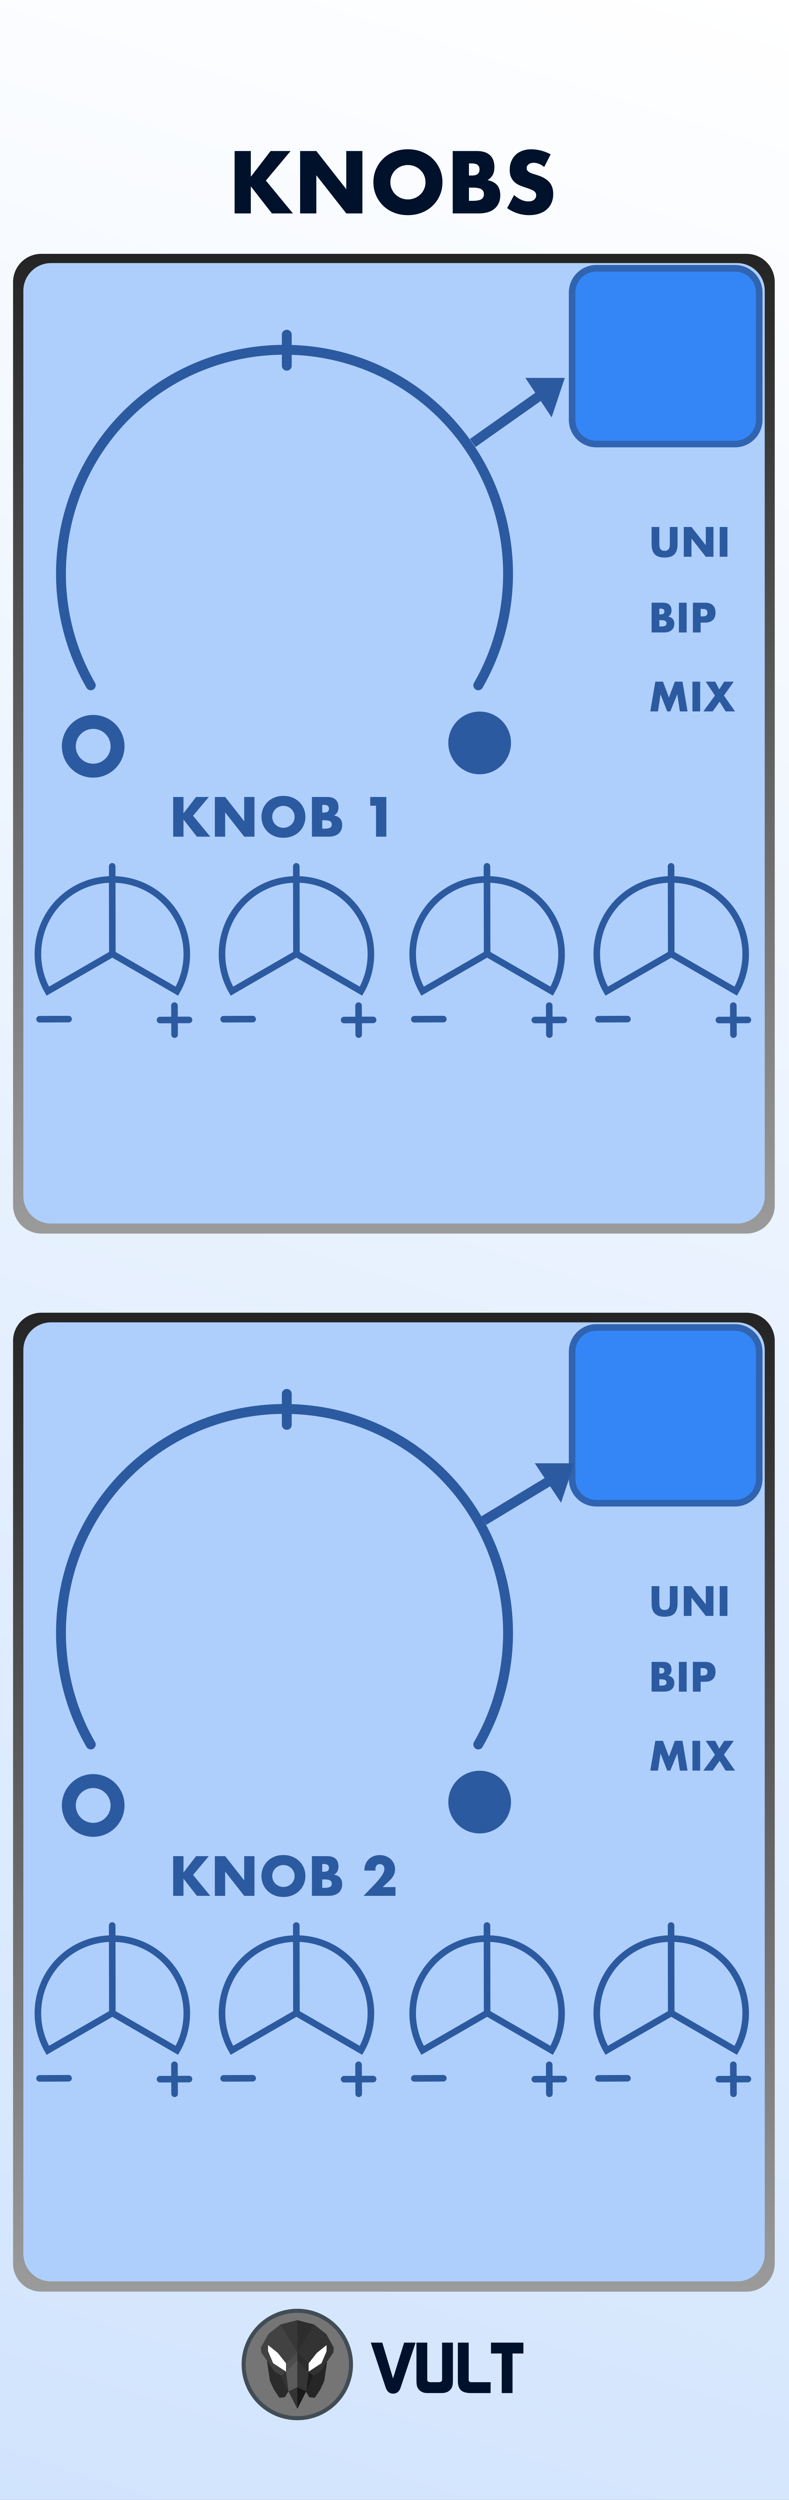 <?xml version="1.0" encoding="UTF-8" standalone="no"?>
<svg
   xmlns:dc="http://purl.org/dc/elements/1.1/"
   xmlns:cc="http://creativecommons.org/ns#"
   xmlns:rdf="http://www.w3.org/1999/02/22-rdf-syntax-ns#"
   xmlns:svg="http://www.w3.org/2000/svg"
   xmlns="http://www.w3.org/2000/svg"
   xmlns:xlink="http://www.w3.org/1999/xlink"
   xmlns:sodipodi="http://sodipodi.sourceforge.net/DTD/sodipodi-0.dtd"
   xmlns:inkscape="http://www.inkscape.org/namespaces/inkscape"
   width="120px"
   height="380px"
   version="1.1"
   xml:space="preserve"
   style="fill-rule:evenodd;clip-rule:evenodd;"
   id="svg7486"
   sodipodi:docname="UtilKnobs.svg"
   inkscape:version="0.92.3 (2405546, 2018-03-11)">
  <rect width="100%" height="100%" fill="#808080" stroke="none"/>
  <defs
   id="defs7490">
    <linearGradient
   inkscape:collect="always"
   id="linearGradient11921">
      <stop
   style="stop-color:#9b9b9b;stop-opacity:1"
   offset="0"
   id="stop11917" />
      <stop
   style="stop-color:#242424;stop-opacity:1"
   offset="1"
   id="stop11919" />
    </linearGradient>
    <linearGradient
   inkscape:collect="always"
   id="linearGradient7957">
      <stop
   style="stop-color:#d1e4fd;stop-opacity:1"
   offset="0"
   id="stop7953" />
      <stop
   style="stop-color:#ffffff;stop-opacity:1"
   offset="1"
   id="stop7955" />
    </linearGradient>
    <linearGradient
   inkscape:collect="always"
   xlink:href="#linearGradient7957"
   id="linearGradient7959"
   x1="0"
   y1="379.998"
   x2="120"
   y2="-0"
   gradientUnits="userSpaceOnUse" />
    <linearGradient
   inkscape:collect="always"
   xlink:href="#linearGradient11921"
   id="linearGradient11923"
   x1="117.833"
   y1="187.51"
   x2="117.833"
   y2="38.586"
   gradientUnits="userSpaceOnUse" />
    <linearGradient
   inkscape:collect="always"
   xlink:href="#linearGradient11921"
   id="linearGradient11965"
   gradientUnits="userSpaceOnUse"
   x1="117.833"
   y1="348.347"
   x2="117.833"
   y2="199.541" />
  </defs>
  <sodipodi:namedview
   pagecolor="#ffffff"
   bordercolor="#666666"
   borderopacity="1"
   objecttolerance="10"
   gridtolerance="10"
   guidetolerance="10"
   inkscape:pageopacity="0"
   inkscape:pageshadow="2"
   inkscape:window-width="1920"
   inkscape:window-height="1017"
   id="namedview7488"
   showgrid="false"
   inkscape:zoom="1.4142136"
   inkscape:cx="-47.437503"
   inkscape:cy="188.04437"
   inkscape:window-x="1912"
   inkscape:window-y="-8"
   inkscape:window-maximized="1"
   inkscape:current-layer="svg7486"
   inkscape:snap-global="true"
   showguides="false"
   inkscape:guide-bbox="true">
    <inkscape:grid
   type="xygrid"
   id="grid11889" />
    <sodipodi:guide
   position="115.025,340.01"
   orientation="0,1"
   id="guide11891"
   inkscape:locked="false" />
    <sodipodi:guide
   position="115.143,341.414"
   orientation="0,1"
   id="guide11893"
   inkscape:locked="false" />
    <sodipodi:guide
   position="116.31,337.656"
   orientation="1,0"
   id="guide11895"
   inkscape:locked="false" />
    <sodipodi:guide
   position="117.833,337.854"
   orientation="1,0"
   id="guide11897"
   inkscape:locked="false" />
    <sodipodi:guide
   position="1.986,316.331"
   orientation="1,0"
   id="guide11899"
   inkscape:locked="false" />
    <sodipodi:guide
   position="3.553,316.639"
   orientation="1,0"
   id="guide11901"
   inkscape:locked="false" />
    <sodipodi:guide
   position="88.804,194.014"
   orientation="0,1"
   id="guide11903"
   inkscape:locked="false" />
    <sodipodi:guide
   position="89.405,192.49"
   orientation="0,1"
   id="guide11905"
   inkscape:locked="false" />
    <sodipodi:guide
   position="111.148,178.995"
   orientation="0,1"
   id="guide11907"
   inkscape:locked="false" />
    <sodipodi:guide
   position="110.95,180.459"
   orientation="0,1"
   id="guide11909"
   inkscape:locked="false" />
    <sodipodi:guide
   position="71.684,31.653"
   orientation="0,1"
   id="guide11911"
   inkscape:locked="false" />
    <sodipodi:guide
   position="4.721,33.219"
   orientation="0,1"
   id="guide11913"
   inkscape:locked="false" />
  </sodipodi:namedview>
  <rect
   x="0"
   y="-0"
   width="120"
   height="379.998"
   style="fill:url(#linearGradient7959);stroke-width:3.386;fill-opacity:1"
   id="rect7069" />
  <path
   style="opacity:1;fill:url(#linearGradient11923);fill-opacity:1;stroke:none;stroke-width:1;stroke-linecap:round;stroke-linejoin:round;stroke-miterlimit:4;stroke-dasharray:none;stroke-opacity:1"
   d="M 6.287,38.586 H 113.532 c 2.383,0 4.301,1.918 4.301,4.301 v 140.322 c 0,2.383 -1.918,4.301 -4.301,4.301 H 6.287 c -2.383,0 -4.301,-1.918 -4.301,-4.301 V 42.887 c 0,-2.383 1.918,-4.301 4.301,-4.301 z"
   id="rect11915" />
  <path
   style="clip-rule:evenodd;opacity:1;fill:#aecffb;fill-opacity:1;fill-rule:evenodd;stroke:none;stroke-width:0.977;stroke-linecap:round;stroke-linejoin:round;stroke-miterlimit:4;stroke-dasharray:none;stroke-opacity:1"
   d="M 7.769,39.99 H 112.094 c 2.336,0 4.216,1.881 4.216,4.216 V 181.769 c 0,2.336 -1.881,4.216 -4.216,4.216 H 7.769 c -2.336,0 -4.216,-1.881 -4.216,-4.216 V 44.207 c 0,-2.336 1.881,-4.216 4.216,-4.216 z"
   id="rect11915-0"
   inkscape:connector-curvature="0" />
  <path
   d="m 26.903,150.662 c 2.737,-4.742 1.665,-10.824 -2.533,-14.346 -4.194,-3.521 -10.372,-3.521 -14.566,0 -4.198,3.521 -5.27,9.604 -2.533,14.346 l 9.816,-5.666 z"
   style="fill:none;stroke:#cccccc;stroke-width:1;stroke-miterlimit:4;stroke-dasharray:none;stroke-linecap:round"
   id="path7072"
   inkscape:connector-curvature="0" />
  <path
   d="m 26.531,152.859 0.024,4.41"
   style="fill:#cccccc;fill-rule:nonzero;stroke:#cccccc;stroke-width:1;stroke-miterlimit:4;stroke-dasharray:none;stroke-linecap:round"
   id="path7075"
   inkscape:connector-curvature="0" />
  <path
   d="m 28.748,155.032 -4.41,0.02"
   style="fill:#cccccc;fill-rule:nonzero;stroke:#cccccc;stroke-width:1;stroke-miterlimit:4;stroke-dasharray:none;stroke-linecap:round"
   id="path7078"
   inkscape:connector-curvature="0" />
  <path
   d="m 10.428,154.908 -4.414,0.02"
   style="fill:#cccccc;fill-rule:nonzero;stroke:#cccccc;stroke-width:1;stroke-miterlimit:4;stroke-dasharray:none;stroke-linecap:round"
   id="path7081"
   inkscape:connector-curvature="0" />
  <path
   d="M 17.087,145 17.063,131.69"
   style="fill:none;stroke:#cccccc;stroke-width:1;stroke-miterlimit:4;stroke-dasharray:none;stroke-linecap:round"
   id="path7084"
   inkscape:connector-curvature="0" />
  <path
   d="m 26.903,150.662 c 2.737,-4.742 1.665,-10.824 -2.533,-14.346 -4.194,-3.521 -10.372,-3.521 -14.566,0 -4.198,3.521 -5.27,9.604 -2.533,14.346 l 9.816,-5.666 z"
   style="fill:none;stroke:#2c5aa0;stroke-width:1;stroke-linecap:round;stroke-miterlimit:4;stroke-dasharray:none"
   id="path7087"
   inkscape:connector-curvature="0" />
  <path
   d="m 26.531,152.859 0.024,4.41"
   style="fill:#cccccc;fill-rule:nonzero;stroke:#2c5aa0;stroke-width:1;stroke-linecap:round;stroke-miterlimit:4;stroke-dasharray:none"
   id="path7090"
   inkscape:connector-curvature="0" />
  <path
   d="m 28.748,155.032 -4.41,0.02"
   style="fill:#00112b;fill-rule:nonzero;stroke:#2c5aa0;stroke-width:1;stroke-linecap:round;stroke-miterlimit:4;stroke-dasharray:none"
   id="path7093"
   inkscape:connector-curvature="0" />
  <path
   d="m 10.428,154.908 -4.414,0.02"
   style="fill:#cccccc;fill-rule:nonzero;stroke:#2c5aa0;stroke-width:1;stroke-linecap:round;stroke-miterlimit:4;stroke-dasharray:none"
   id="path7096"
   inkscape:connector-curvature="0" />
  <path
   d="M 17.087,145 17.063,131.69"
   style="fill:none;stroke:#2c5aa0;stroke-width:1;stroke-linecap:round;stroke-miterlimit:4;stroke-dasharray:none"
   id="path7099"
   inkscape:connector-curvature="0" />
  
  
  
  
  <g
   id="g1444"
   style="fill:#00112b"><path
     d="m 38.148,26.868 3.007,-3.912 h 3.043 l -3.761,4.49 4.114,4.995 H 41.356 L 38.148,28.328 V 32.441 h -2.465 v -9.485 h 2.465 z"
     style="fill:#00112b;fill-rule:nonzero;stroke-width:1.332;fill-opacity:1"
     id="path7102"
     inkscape:connector-curvature="0" /><path
     d="m 45.646,32.441 v -9.485 h 2.465 l 4.554,5.799 v -5.799 h 2.453 V 32.441 H 52.666 L 48.112,26.642 v 5.799 z"
     style="fill:#00112b;fill-rule:nonzero;stroke-width:1.332;fill-opacity:1"
     id="path7104"
     inkscape:connector-curvature="0" /><path
     d="m 59.37,27.698 c 0,0.378 0.071,0.726 0.213,1.044 0.143,0.318 0.336,0.595 0.579,0.831 0.244,0.234 0.526,0.417 0.848,0.546 0.324,0.131 0.665,0.196 1.026,0.196 0.361,0 0.703,-0.065 1.026,-0.196 0.322,-0.129 0.607,-0.312 0.855,-0.546 0.248,-0.236 0.442,-0.513 0.585,-0.831 0.143,-0.318 0.214,-0.666 0.214,-1.044 0,-0.377 -0.072,-0.725 -0.214,-1.044 -0.143,-0.318 -0.337,-0.595 -0.585,-0.83 -0.248,-0.234 -0.533,-0.417 -0.855,-0.547 -0.322,-0.129 -0.665,-0.194 -1.026,-0.194 -0.361,0 -0.702,0.065 -1.026,0.194 -0.322,0.131 -0.605,0.313 -0.848,0.547 -0.244,0.234 -0.437,0.511 -0.579,0.83 -0.143,0.32 -0.213,0.667 -0.213,1.044 z m -2.579,0 c 0,-0.705 0.129,-1.36 0.389,-1.969 0.261,-0.607 0.621,-1.139 1.083,-1.592 0.461,-0.453 1.012,-0.807 1.654,-1.063 0.641,-0.256 1.348,-0.384 2.119,-0.384 0.763,0 1.468,0.128 2.114,0.384 0.646,0.256 1.201,0.61 1.666,1.063 0.466,0.453 0.828,0.984 1.088,1.592 0.261,0.609 0.39,1.264 0.39,1.969 0,0.705 -0.129,1.361 -0.39,1.969 -0.26,0.609 -0.622,1.139 -1.088,1.592 -0.465,0.453 -1.02,0.807 -1.666,1.063 -0.646,0.256 -1.351,0.384 -2.114,0.384 -0.771,0 -1.478,-0.128 -2.119,-0.384 -0.642,-0.256 -1.193,-0.61 -1.654,-1.063 -0.462,-0.453 -0.822,-0.983 -1.083,-1.592 -0.26,-0.607 -0.389,-1.264 -0.389,-1.969 z"
     style="fill:#00112b;fill-rule:nonzero;stroke-width:1.332;fill-opacity:1"
     id="path7106"
     inkscape:connector-curvature="0" /><path
     d="m 71.322,30.529 h 0.541 c 0.621,0 1.064,-0.079 1.333,-0.238 0.268,-0.16 0.402,-0.416 0.402,-0.767 0,-0.353 -0.135,-0.609 -0.402,-0.767 -0.269,-0.16 -0.713,-0.24 -1.333,-0.24 h -0.541 z m 0,-3.849 h 0.453 c 0.771,0 1.156,-0.306 1.156,-0.918 0,-0.613 -0.385,-0.919 -1.156,-0.919 h -0.453 z m -2.467,-3.723 h 3.673 c 0.872,0 1.536,0.209 1.989,0.629 0.453,0.42 0.679,1.023 0.679,1.811 0,0.478 -0.087,0.874 -0.258,1.188 -0.172,0.316 -0.434,0.581 -0.786,0.799 0.352,0.068 0.651,0.17 0.899,0.309 0.248,0.137 0.449,0.308 0.603,0.509 0.156,0.201 0.266,0.428 0.334,0.679 0.067,0.252 0.1,0.519 0.1,0.806 0,0.444 -0.077,0.838 -0.233,1.181 -0.155,0.345 -0.373,0.634 -0.654,0.868 -0.281,0.234 -0.622,0.412 -1.024,0.529 -0.404,0.117 -0.856,0.176 -1.36,0.176 h -3.962 z"
     style="fill:#00112b;fill-rule:nonzero;stroke-width:1.332;fill-opacity:1"
     id="path7108"
     inkscape:connector-curvature="0" /><path
     d="m 82.768,25.383 c -0.268,-0.217 -0.537,-0.38 -0.804,-0.483 -0.269,-0.105 -0.529,-0.157 -0.781,-0.157 -0.318,0 -0.578,0.075 -0.779,0.226 -0.201,0.151 -0.302,0.348 -0.302,0.591 0,0.168 0.051,0.305 0.151,0.414 0.101,0.109 0.233,0.204 0.397,0.284 0.164,0.08 0.348,0.149 0.554,0.208 0.205,0.059 0.408,0.121 0.61,0.188 0.804,0.269 1.393,0.627 1.767,1.076 0.373,0.449 0.559,1.034 0.559,1.754 0,0.487 -0.081,0.927 -0.245,1.321 -0.164,0.394 -0.404,0.733 -0.718,1.012 -0.314,0.281 -0.699,0.499 -1.157,0.655 -0.457,0.155 -0.975,0.232 -1.553,0.232 -1.199,0 -2.311,-0.356 -3.334,-1.068 l 1.056,-1.989 c 0.37,0.328 0.734,0.57 1.095,0.73 0.361,0.16 0.718,0.238 1.07,0.238 0.402,0 0.702,-0.092 0.899,-0.276 0.197,-0.185 0.296,-0.394 0.296,-0.63 0,-0.143 -0.025,-0.265 -0.075,-0.37 -0.051,-0.105 -0.135,-0.201 -0.252,-0.289 -0.117,-0.089 -0.27,-0.17 -0.46,-0.246 -0.189,-0.075 -0.417,-0.158 -0.686,-0.25 -0.318,-0.101 -0.631,-0.212 -0.936,-0.334 C 78.834,28.099 78.561,27.938 78.322,27.737 78.083,27.534 77.889,27.281 77.743,26.975 77.596,26.669 77.523,26.281 77.523,25.812 c 0,-0.47 0.077,-0.896 0.233,-1.277 0.155,-0.382 0.373,-0.709 0.654,-0.982 0.281,-0.272 0.625,-0.483 1.031,-0.635 0.408,-0.151 0.862,-0.226 1.365,-0.226 0.47,0 0.96,0.065 1.472,0.196 0.511,0.129 1.002,0.32 1.472,0.571 z"
     style="fill:#00112b;fill-rule:nonzero;stroke-width:1.332;fill-opacity:1"
     id="path7110"
     inkscape:connector-curvature="0" /></g>
  
  
  
  <g
   id="g1450"
   style="fill:#00112b"><path
     inkscape:connector-curvature="0"
     style="fill:#00112b;fill-rule:nonzero;stroke-width:0.063;fill-opacity:1"
     d="m 56.394,356.094 h 1.752 l 1.631,5.45 1.687,-5.45 h 1.743 l -2.268,6.813 c -0.212,0.628 -0.592,0.942 -1.139,0.942 -0.555,0 -0.938,-0.317 -1.15,-0.952 z"
     id="path42" /><path
     inkscape:connector-curvature="0"
     style="fill:#00112b;fill-rule:nonzero;stroke-width:0.063;fill-opacity:1"
     d="m 63.339,361.856 v -5.762 h 1.643 v 5.707 c 0.029,0.205 0.219,0.307 0.57,0.307 h 1.117 c 0.336,0 0.522,-0.095 0.559,-0.285 l 0.011,-0.055 v -5.674 h 1.643 v 5.751 c 0,0.504 -0.055,0.862 -0.164,1.073 -0.292,0.562 -0.807,0.843 -1.545,0.843 h -2.125 c -0.76,0 -1.278,-0.288 -1.555,-0.865 -0.102,-0.212 -0.153,-0.559 -0.153,-1.041 z"
     id="path44" /><path
     inkscape:connector-curvature="0"
     style="fill:#00112b;fill-rule:nonzero;stroke-width:0.063;fill-opacity:1"
     d="m 69.638,361.889 v -5.795 h 1.643 v 5.663 c 0,0.234 0.139,0.351 0.416,0.351 h 2.925 l -0.011,1.654 h -3.056 c -0.11,0 -0.205,-0.004 -0.285,-0.011 -0.592,-0.051 -1.012,-0.225 -1.26,-0.52 -0.248,-0.296 -0.372,-0.743 -0.372,-1.342 z"
     id="path46" /><path
     inkscape:connector-curvature="0"
     style="fill:#00112b;fill-rule:nonzero;stroke-width:0.063;fill-opacity:1"
     d="m 74.676,357.748 v -1.654 h 4.929 v 1.654 h -1.654 v 6.014 h -1.643 v -6.014 z"
     id="path48" /></g>
  <path
   id="path4"
   d="m 53.383,359.417 c 0,-4.509 -3.655,-8.165 -8.165,-8.165 -4.509,0 -8.165,3.655 -8.165,8.165 0,4.509 3.655,8.165 8.165,8.165 4.509,0 8.165,-3.655 8.165,-8.165 z"
   style="fill:#757575;fill-rule:nonzero;stroke:#414c55;stroke-width:0.611px;stroke-miterlimit:10;stroke-opacity:1"
   inkscape:connector-curvature="0" />
  <path
   inkscape:connector-curvature="0"
   style="fill:#2b2b2b;fill-rule:nonzero;stroke-width:0.036"
   d="m 43.321,364.394 0.553,-0.89 -1.063,-2.393 -2.216,-2.284 0.459,3.101 0.597,1.28 0.833,1.263 z"
   id="polygon6" />
  <path
   inkscape:connector-curvature="0"
   style="fill:#262626;fill-rule:nonzero;stroke-width:0.036"
   d="m 47.048,364.401 -0.553,-0.89 1.063,-2.393 2.216,-2.284 -0.459,3.101 -0.597,1.28 -0.833,1.263 z"
   id="polygon8" />
  <path
   inkscape:connector-curvature="0"
   style="fill:#424242;fill-rule:nonzero;stroke-width:0.036"
   d="m 42.636,353.359 2.584,-0.66 v 13.448 l -1.35,-2.651 -1.06,-2.385 -1.023,-0.581 -2.052,-2.921 -0.057,-0.775 1.149,-2.067 z"
   id="polygon12" />
  <path
   inkscape:connector-curvature="0"
   style="fill:#333333;fill-rule:nonzero;stroke-width:0.036"
   d="m 47.801,353.364 -2.584,-0.66 v 13.448 l 1.35,-2.651 1.06,-2.385 1.023,-0.581 2.051,-2.921 0.057,-0.775 -1.148,-2.067 z"
   id="polygon14" />
  <path
   inkscape:connector-curvature="0"
   style="fill:#4c4c4c;fill-rule:nonzero;stroke-width:0.036"
   d="m 43.496,359.237 1.723,-1.684 v 1.23 l -1.723,1.718 v -1.263"
   id="polyline16" />
  <path
   inkscape:connector-curvature="0"
   style="fill:#5b5b5b;fill-rule:nonzero;stroke-width:0.036"
   d="m 45.22,358.781 -1.723,1.718 0.376,3.004 1.347,2.643 z"
   id="polygon18" />
  <path
   inkscape:connector-curvature="0"
   style="fill:#333333;fill-rule:nonzero;stroke-width:0.036"
   d="m 45.22,366.146 -1.347,-2.643 1.347,-0.635 z"
   id="polygon20" />
  <path
   inkscape:connector-curvature="0"
   style="fill:#ffffff;fill-rule:nonzero;stroke-width:0.036"
   d="m 43.497,360.499 v -1.263 l -1.249,-1.579 -1.477,-1.19 -0.002,0.932 0.775,1.823 z"
   id="polygon22" />
  <path
   inkscape:connector-curvature="0"
   style="fill:#2d2d2d;fill-rule:nonzero;stroke-width:0.036"
   d="m 46.942,359.238 -1.723,-1.684 v 1.23 l 1.723,1.718 v -1.263"
   id="polyline24" />
  <path
   inkscape:connector-curvature="0"
   style="fill:#353535;fill-rule:nonzero;stroke-width:0.036"
   d="m 45.218,358.781 1.723,1.718 -0.376,3.004 -1.347,2.643 z"
   id="polygon26" />
  <path
   inkscape:connector-curvature="0"
   style="fill:#191919;fill-rule:nonzero;stroke-width:0.036"
   d="m 45.217,366.146 1.347,-2.643 -1.347,-0.635 z"
   id="polygon28" />
  <path
   inkscape:connector-curvature="0"
   style="fill:#ffffff;fill-rule:nonzero;stroke-width:0.036"
   d="m 46.94,360.499 v -1.263 l 1.249,-1.579 1.477,-1.19 0.002,0.932 -0.775,1.823 z"
   id="polygon30" />
  <path
   inkscape:connector-curvature="0"
   style="fill:#383838;fill-rule:nonzero;stroke-width:0.036"
   d="m 42.652,353.338 2.566,4.215 -0.005,-4.87"
   id="polyline32" />
  <path
   inkscape:connector-curvature="0"
   style="fill:#2d2d2d;fill-rule:nonzero;stroke-width:0.036"
   d="m 47.785,353.338 -2.566,4.215 0.005,-4.87"
   id="polyline34" />
  <path
   inkscape:connector-curvature="0"
   style="fill:#333333;fill-rule:nonzero;stroke-width:0.036"
   d="m 42.811,361.111 0.688,-0.61 0.375,3.006 z"
   id="polygon36" />
  <path
   inkscape:connector-curvature="0"
   style="fill:#1c1c1c;fill-rule:nonzero;stroke-width:0.036"
   d="m 47.631,361.125 -0.688,-0.61 -0.375,3.006 z"
   id="polygon38" />
  <path
   d="m 100.281,95.228 h 0.26 c 0.296,0 0.508,-0.036 0.636,-0.112 0.128,-0.076 0.192,-0.2 0.192,-0.368 0,-0.168 -0.064,-0.288 -0.192,-0.364 -0.128,-0.076 -0.34,-0.116 -0.636,-0.116 h -0.26 z m 0,-1.837 h 0.216 c 0.368,0 0.552,-0.144 0.552,-0.436 0,-0.292 -0.184,-0.44 -0.552,-0.44 h -0.216 z m -1.176,-1.777 h 1.753 c 0.416,0 0.732,0.1 0.948,0.3 0.216,0.2 0.324,0.488 0.324,0.864 0,0.228 -0.04,0.42 -0.124,0.568 -0.08,0.152 -0.204,0.276 -0.372,0.38 0.168,0.032 0.308,0.08 0.428,0.148 0.116,0.064 0.212,0.148 0.288,0.244 0.072,0.096 0.128,0.204 0.16,0.324 0.032,0.12 0.048,0.248 0.048,0.384 0,0.212 -0.04,0.4 -0.112,0.564 -0.076,0.164 -0.18,0.3 -0.312,0.412 -0.136,0.112 -0.296,0.196 -0.488,0.252 -0.192,0.056 -0.408,0.084 -0.648,0.084 h -1.893 z"
   style="fill:#2c5aa0;fill-rule:nonzero;stroke-width:4.002"
   id="path7143"
   inkscape:connector-curvature="0" />
  <rect
   x="103.258"
   y="91.615"
   width="1.176"
   height="4.526"
   style="fill:#2c5aa0;fill-rule:nonzero;stroke-width:4.002"
   id="rect7145" />
  <path
   d="m 106.56,93.692 h 0.388 c 0.432,0 0.648,-0.188 0.648,-0.564 0,-0.376 -0.216,-0.564 -0.648,-0.564 h -0.388 z m 0,2.449 h -1.176 v -4.526 h 1.873 c 0.508,0 0.896,0.132 1.164,0.396 0.272,0.264 0.404,0.636 0.404,1.116 0,0.48 -0.132,0.852 -0.404,1.116 -0.268,0.264 -0.656,0.396 -1.164,0.396 h -0.696 z"
   style="fill:#2c5aa0;fill-rule:nonzero;stroke-width:4.002"
   id="path7147"
   inkscape:connector-curvature="0" />
  <path
   d="m 98.901,108.141 0.768,-4.526 h 1.164 l 0.908,2.413 0.9,-2.413 h 1.16 l 0.768,4.526 h -1.168 l -0.388,-2.605 -1.068,2.605 h -0.468 l -1.016,-2.605 -0.388,2.605 z"
   style="fill:#2c5aa0;fill-rule:nonzero;stroke-width:4.002"
   id="path7151"
   inkscape:connector-curvature="0" />
  <rect
   x="105.315"
   y="103.615"
   width="1.176"
   height="4.526"
   style="fill:#2c5aa0;fill-rule:nonzero;stroke-width:4.002"
   id="rect7153" />
  <path
   d="m 108.737,105.728 -1.409,-2.113 h 1.449 l 0.612,1.172 0.756,-1.172 h 1.453 l -1.493,2.113 1.685,2.413 h -1.433 l -0.908,-1.477 -1.06,1.477 h -1.421 z"
   style="fill:#2c5aa0;fill-rule:nonzero;stroke-width:4.002"
   id="path7155"
   inkscape:connector-curvature="0" />
  <path
   d="m 100.281,80.104 v 2.461 c 0,0.132 0.008,0.268 0.016,0.404 0.012,0.14 0.04,0.264 0.092,0.376 0.048,0.112 0.128,0.204 0.236,0.272 0.108,0.072 0.26,0.108 0.456,0.108 0.196,0 0.344,-0.036 0.452,-0.108 0.104,-0.068 0.184,-0.16 0.236,-0.272 0.052,-0.112 0.084,-0.236 0.092,-0.376 0.012,-0.136 0.016,-0.272 0.016,-0.404 v -2.461 h 1.172 v 2.625 c 0,0.704 -0.164,1.217 -0.484,1.541 -0.324,0.324 -0.816,0.484 -1.485,0.484 -0.668,0 -1.164,-0.16 -1.489,-0.484 -0.324,-0.324 -0.488,-0.836 -0.488,-1.541 v -2.625 z"
   style="fill:#2c5aa0;fill-rule:nonzero;stroke-width:4.002"
   id="path7159"
   inkscape:connector-curvature="0" />
  <path
   d="m 103.995,84.63 v -4.526 h 1.176 l 2.173,2.769 v -2.769 h 1.168 V 84.63 h -1.168 l -2.173,-2.765 V 84.63 Z"
   style="fill:#2c5aa0;fill-rule:nonzero;stroke-width:4.002"
   id="path7161"
   inkscape:connector-curvature="0" />
  <rect
   x="109.461"
   y="80.104"
   width="1.176"
   height="4.526"
   style="fill:#2c5aa0;fill-rule:nonzero;stroke-width:4.002"
   id="rect7163" />
  <path
   style="opacity:1;fill:url(#linearGradient11965);fill-opacity:1;stroke:none;stroke-width:1;stroke-linecap:round;stroke-linejoin:round;stroke-miterlimit:4;stroke-dasharray:none;stroke-opacity:1"
   d="M 6.287,199.541 H 113.532 c 2.383,0 4.301,1.918 4.301,4.301 v 140.204 c 0,2.383 -1.918,4.301 -4.301,4.301 H 6.287 c -2.383,0 -4.301,-1.918 -4.301,-4.301 V 203.842 c 0,-2.383 1.918,-4.301 4.301,-4.301 z"
   id="rect11949" />
  <path
   style="clip-rule:evenodd;opacity:1;fill:#aecffb;fill-opacity:1;fill-rule:evenodd;stroke:none;stroke-width:0.976;stroke-linecap:round;stroke-linejoin:round;stroke-miterlimit:4;stroke-dasharray:none;stroke-opacity:1"
   d="M 7.766,201.005 H 112.097 c 2.334,0 4.213,1.879 4.213,4.213 v 137.349 c 0,2.334 -1.879,4.213 -4.213,4.213 H 7.766 c -2.334,0 -4.213,-1.879 -4.213,-4.213 V 205.218 c 0,-2.334 1.879,-4.213 4.213,-4.213 z"
   id="rect11949-5"
   inkscape:connector-curvature="0" />
  <path
   d="m 100.281,256.228 h 0.26 c 0.296,0 0.508,-0.036 0.636,-0.112 0.128,-0.076 0.192,-0.2 0.192,-0.368 0,-0.168 -0.064,-0.288 -0.192,-0.364 -0.128,-0.076 -0.34,-0.116 -0.636,-0.116 h -0.26 z m 0,-1.837 h 0.216 c 0.368,0 0.552,-0.144 0.552,-0.436 0,-0.292 -0.184,-0.44 -0.552,-0.44 h -0.216 z m -1.176,-1.777 h 1.753 c 0.416,0 0.732,0.1 0.948,0.3 0.216,0.2 0.324,0.488 0.324,0.864 0,0.228 -0.04,0.42 -0.124,0.568 -0.08,0.152 -0.204,0.276 -0.372,0.38 0.168,0.032 0.308,0.08 0.428,0.148 0.116,0.064 0.212,0.148 0.288,0.244 0.072,0.096 0.128,0.204 0.16,0.324 0.032,0.12 0.048,0.248 0.048,0.384 0,0.212 -0.04,0.4 -0.112,0.564 -0.076,0.164 -0.18,0.3 -0.312,0.412 -0.136,0.112 -0.296,0.196 -0.488,0.252 -0.192,0.056 -0.408,0.084 -0.648,0.084 h -1.893 z"
   style="fill:#2c5aa0;fill-rule:nonzero;stroke-width:4.002"
   id="path7167"
   inkscape:connector-curvature="0" />
  <rect
   x="103.258"
   y="252.615"
   width="1.176"
   height="4.526"
   style="fill:#2c5aa0;fill-rule:nonzero;stroke-width:4.002"
   id="rect7169" />
  <path
   d="m 106.56,254.692 h 0.388 c 0.432,0 0.648,-0.188 0.648,-0.564 0,-0.376 -0.216,-0.564 -0.648,-0.564 h -0.388 z m 0,2.449 h -1.176 v -4.526 h 1.873 c 0.508,0 0.896,0.132 1.164,0.396 0.272,0.264 0.404,0.636 0.404,1.116 0,0.48 -0.132,0.852 -0.404,1.116 -0.268,0.264 -0.656,0.396 -1.164,0.396 h -0.696 z"
   style="fill:#2c5aa0;fill-rule:nonzero;stroke-width:4.002"
   id="path7171"
   inkscape:connector-curvature="0" />
  <path
   d="m 98.901,269.141 0.768,-4.526 h 1.164 l 0.908,2.413 0.9,-2.413 h 1.16 l 0.768,4.526 h -1.168 l -0.388,-2.605 -1.068,2.605 h -0.468 l -1.016,-2.605 -0.388,2.605 z"
   style="fill:#2c5aa0;fill-rule:nonzero;stroke-width:4.002"
   id="path7175"
   inkscape:connector-curvature="0" />
  <rect
   x="105.315"
   y="264.615"
   width="1.176"
   height="4.526"
   style="fill:#2c5aa0;fill-rule:nonzero;stroke-width:4.002"
   id="rect7177" />
  <path
   d="m 108.737,266.728 -1.409,-2.113 h 1.449 l 0.612,1.172 0.756,-1.172 h 1.453 l -1.493,2.113 1.685,2.413 h -1.433 l -0.908,-1.477 -1.06,1.477 h -1.421 z"
   style="fill:#2c5aa0;fill-rule:nonzero;stroke-width:4.002"
   id="path7179"
   inkscape:connector-curvature="0" />
  <path
   d="m 100.281,241.104 v 2.461 c 0,0.132 0.008,0.268 0.016,0.404 0.012,0.14 0.04,0.264 0.092,0.376 0.048,0.112 0.128,0.204 0.236,0.272 0.108,0.072 0.26,0.108 0.456,0.108 0.196,0 0.344,-0.036 0.452,-0.108 0.104,-0.068 0.184,-0.16 0.236,-0.272 0.052,-0.112 0.084,-0.236 0.092,-0.376 0.012,-0.136 0.016,-0.272 0.016,-0.404 v -2.461 h 1.172 v 2.625 c 0,0.704 -0.164,1.217 -0.484,1.541 -0.324,0.324 -0.816,0.484 -1.485,0.484 -0.668,0 -1.164,-0.16 -1.489,-0.484 -0.324,-0.324 -0.488,-0.836 -0.488,-1.541 v -2.625 z"
   style="fill:#2c5aa0;fill-rule:nonzero;stroke-width:4.002"
   id="path7183"
   inkscape:connector-curvature="0" />
  <path
   d="m 103.995,245.63 v -4.526 h 1.176 l 2.173,2.769 v -2.769 h 1.168 v 4.526 h -1.168 l -2.173,-2.765 v 2.765 z"
   style="fill:#2c5aa0;fill-rule:nonzero;stroke-width:4.002"
   id="path7185"
   inkscape:connector-curvature="0" />
  <rect
   x="109.461"
   y="241.104"
   width="1.176"
   height="4.526"
   style="fill:#2c5aa0;fill-rule:nonzero;stroke-width:4.002"
   id="rect7187" />
  <path
   d="m 54.903,150.662 c 2.737,-4.742 1.665,-10.824 -2.533,-14.346 -4.194,-3.521 -10.372,-3.521 -14.566,0 -4.198,3.521 -5.27,9.604 -2.533,14.346 l 9.816,-5.666 z"
   style="fill:none;stroke:#cccccc;stroke-width:1;stroke-miterlimit:4;stroke-dasharray:none;stroke-linecap:round"
   id="path7191"
   inkscape:connector-curvature="0" />
  <path
   d="m 54.531,152.859 0.024,4.41"
   style="fill:#cccccc;fill-rule:nonzero;stroke:#cccccc;stroke-width:1;stroke-miterlimit:4;stroke-dasharray:none;stroke-linecap:round"
   id="path7194"
   inkscape:connector-curvature="0" />
  <path
   d="m 56.748,155.032 -4.41,0.02"
   style="fill:#cccccc;fill-rule:nonzero;stroke:#cccccc;stroke-width:1;stroke-miterlimit:4;stroke-dasharray:none;stroke-linecap:round"
   id="path7197"
   inkscape:connector-curvature="0" />
  <path
   d="m 38.428,154.908 -4.414,0.02"
   style="fill:#cccccc;fill-rule:nonzero;stroke:#cccccc;stroke-width:1;stroke-miterlimit:4;stroke-dasharray:none;stroke-linecap:round"
   id="path7200"
   inkscape:connector-curvature="0" />
  <path
   d="M 45.087,145 45.063,131.69"
   style="fill:none;stroke:#cccccc;stroke-width:1;stroke-miterlimit:4;stroke-dasharray:none;stroke-linecap:round"
   id="path7203"
   inkscape:connector-curvature="0" />
  <path
   d="m 54.903,150.662 c 2.737,-4.742 1.665,-10.824 -2.533,-14.346 -4.194,-3.521 -10.372,-3.521 -14.566,0 -4.198,3.521 -5.27,9.604 -2.533,14.346 l 9.816,-5.666 z"
   style="fill:none;stroke:#2c5aa0;stroke-width:1;stroke-linecap:round;stroke-miterlimit:4;stroke-dasharray:none"
   id="path7206"
   inkscape:connector-curvature="0" />
  <path
   d="m 54.531,152.859 0.024,4.41"
   style="fill:#cccccc;fill-rule:nonzero;stroke:#2c5aa0;stroke-width:1;stroke-linecap:round;stroke-miterlimit:4;stroke-dasharray:none"
   id="path7209"
   inkscape:connector-curvature="0" />
  <path
   d="m 56.748,155.032 -4.41,0.02"
   style="fill:#2c5aa0;fill-rule:nonzero;stroke:#2c5aa0;stroke-width:1;stroke-linecap:round;stroke-miterlimit:4;stroke-dasharray:none"
   id="path7212"
   inkscape:connector-curvature="0" />
  <path
   d="m 38.428,154.908 -4.414,0.02"
   style="fill:#cccccc;fill-rule:nonzero;stroke:#2c5aa0;stroke-width:1;stroke-linecap:round;stroke-miterlimit:4;stroke-dasharray:none"
   id="path7215"
   inkscape:connector-curvature="0" />
  <path
   d="M 45.087,145 45.063,131.69"
   style="fill:none;stroke:#2c5aa0;stroke-width:1;stroke-linecap:round;stroke-miterlimit:4;stroke-dasharray:none"
   id="path7218"
   inkscape:connector-curvature="0" />
  <path
   d="m 83.904,150.662 c 2.737,-4.742 1.665,-10.824 -2.533,-14.346 -4.194,-3.521 -10.372,-3.521 -14.566,0 -4.198,3.521 -5.27,9.604 -2.533,14.346 l 9.816,-5.666 z"
   style="fill:none;stroke:#cccccc;stroke-width:1;stroke-miterlimit:4;stroke-dasharray:none;stroke-linecap:round"
   id="path7221"
   inkscape:connector-curvature="0" />
  <path
   d="m 83.531,152.859 0.024,4.41"
   style="fill:#cccccc;fill-rule:nonzero;stroke:#cccccc;stroke-width:1;stroke-miterlimit:4;stroke-dasharray:none;stroke-linecap:round"
   id="path7224"
   inkscape:connector-curvature="0" />
  <path
   d="m 85.748,155.032 -4.41,0.02"
   style="fill:#cccccc;fill-rule:nonzero;stroke:#cccccc;stroke-width:1;stroke-miterlimit:4;stroke-dasharray:none;stroke-linecap:round"
   id="path7227"
   inkscape:connector-curvature="0" />
  <path
   d="m 67.429,154.908 -4.414,0.02"
   style="fill:#cccccc;fill-rule:nonzero;stroke:#cccccc;stroke-width:1;stroke-miterlimit:4;stroke-dasharray:none;stroke-linecap:round"
   id="path7230"
   inkscape:connector-curvature="0" />
  <path
   d="M 74.087,145 74.063,131.69"
   style="fill:none;stroke:#cccccc;stroke-width:1;stroke-miterlimit:4;stroke-dasharray:none;stroke-linecap:round"
   id="path7233"
   inkscape:connector-curvature="0" />
  <path
   d="m 83.904,150.662 c 2.737,-4.742 1.665,-10.824 -2.533,-14.346 -4.194,-3.521 -10.372,-3.521 -14.566,0 -4.198,3.521 -5.27,9.604 -2.533,14.346 l 9.816,-5.666 z"
   style="fill:none;stroke:#2c5aa0;stroke-width:1;stroke-linecap:round;stroke-miterlimit:4;stroke-dasharray:none"
   id="path7236"
   inkscape:connector-curvature="0" />
  <path
   d="m 83.531,152.859 0.024,4.41"
   style="fill:#cccccc;fill-rule:nonzero;stroke:#2c5aa0;stroke-width:1;stroke-linecap:round;stroke-miterlimit:4;stroke-dasharray:none"
   id="path7239"
   inkscape:connector-curvature="0" />
  <path
   d="m 85.748,155.032 -4.41,0.02"
   style="fill:#cccccc;fill-rule:nonzero;stroke:#2c5aa0;stroke-width:1;stroke-linecap:round;stroke-miterlimit:4;stroke-dasharray:none"
   id="path7242"
   inkscape:connector-curvature="0" />
  <path
   d="m 67.429,154.908 -4.414,0.02"
   style="fill:#cccccc;fill-rule:nonzero;stroke:#2c5aa0;stroke-width:1;stroke-linecap:round;stroke-miterlimit:4;stroke-dasharray:none"
   id="path7245"
   inkscape:connector-curvature="0" />
  <path
   d="M 74.087,145 74.063,131.69"
   style="fill:none;stroke:#2c5aa0;stroke-width:1;stroke-linecap:round;stroke-miterlimit:4;stroke-dasharray:none"
   id="path7248"
   inkscape:connector-curvature="0" />
  <path
   d="m 111.904,150.662 c 2.737,-4.742 1.665,-10.824 -2.533,-14.346 -4.194,-3.521 -10.372,-3.521 -14.566,0 -4.198,3.521 -5.27,9.604 -2.533,14.346 l 9.816,-5.666 z"
   style="fill:none;stroke:#cccccc;stroke-width:1;stroke-miterlimit:4;stroke-dasharray:none;stroke-linecap:round"
   id="path7251"
   inkscape:connector-curvature="0" />
  <path
   d="m 111.531,152.859 0.024,4.41"
   style="fill:#cccccc;fill-rule:nonzero;stroke:#cccccc;stroke-width:1;stroke-miterlimit:4;stroke-dasharray:none;stroke-linecap:round"
   id="path7254"
   inkscape:connector-curvature="0" />
  <path
   d="m 113.748,155.032 -4.41,0.02"
   style="fill:#cccccc;fill-rule:nonzero;stroke:#cccccc;stroke-width:1;stroke-miterlimit:4;stroke-dasharray:none;stroke-linecap:round"
   id="path7257"
   inkscape:connector-curvature="0" />
  <path
   d="m 95.429,154.908 -4.414,0.02"
   style="fill:#cccccc;fill-rule:nonzero;stroke:#cccccc;stroke-width:1;stroke-miterlimit:4;stroke-dasharray:none;stroke-linecap:round"
   id="path7260"
   inkscape:connector-curvature="0" />
  <path
   d="m 102.087,145 -0.024,-13.31"
   style="fill:none;stroke:#cccccc;stroke-width:1;stroke-miterlimit:4;stroke-dasharray:none;stroke-linecap:round"
   id="path7263"
   inkscape:connector-curvature="0" />
  <path
   d="m 111.904,150.662 c 2.737,-4.742 1.665,-10.824 -2.533,-14.346 -4.194,-3.521 -10.372,-3.521 -14.566,0 -4.198,3.521 -5.27,9.604 -2.533,14.346 l 9.816,-5.666 z"
   style="fill:none;stroke:#2c5aa0;stroke-width:1;stroke-linecap:round;stroke-miterlimit:4;stroke-dasharray:none"
   id="path7266"
   inkscape:connector-curvature="0" />
  <path
   d="m 111.531,152.859 0.024,4.41"
   style="fill:#cccccc;fill-rule:nonzero;stroke:#2c5aa0;stroke-width:1;stroke-linecap:round;stroke-miterlimit:4;stroke-dasharray:none"
   id="path7269"
   inkscape:connector-curvature="0" />
  <path
   d="m 113.748,155.032 -4.41,0.02"
   style="fill:#cccccc;fill-rule:nonzero;stroke:#2c5aa0;stroke-width:1;stroke-linecap:round;stroke-miterlimit:4;stroke-dasharray:none"
   id="path7272"
   inkscape:connector-curvature="0" />
  <path
   d="m 95.429,154.908 -4.414,0.02"
   style="fill:#cccccc;fill-rule:nonzero;stroke:#2c5aa0;stroke-width:1;stroke-linecap:round;stroke-miterlimit:4;stroke-dasharray:none"
   id="path7275"
   inkscape:connector-curvature="0" />
  <path
   d="m 102.087,145 -0.024,-13.31"
   style="fill:none;stroke:#2c5aa0;stroke-width:1;stroke-linecap:round;stroke-miterlimit:4;stroke-dasharray:none"
   id="path7278"
   inkscape:connector-curvature="0" />
  <path
   inkscape:connector-curvature="0"
   id="path7281"
   style="fill:#2c5aa0;fill-rule:nonzero;stroke-width:4.002"
   d="m 27.906,123.635 1.913,-2.489 h 1.937 l -2.393,2.857 2.617,3.177 H 29.947 l -2.041,-2.617 v 2.617 h -1.569 v -6.035 h 1.569 z" />
  <path
   inkscape:connector-curvature="0"
   id="path7283"
   style="fill:#2c5aa0;fill-rule:nonzero;stroke-width:4.002"
   d="m 32.676,127.181 v -6.035 h 1.569 l 2.897,3.69 v -3.69 h 1.561 v 6.035 h -1.561 l -2.897,-3.69 v 3.69 z" />
  <path
   inkscape:connector-curvature="0"
   id="path7285"
   style="fill:#2c5aa0;fill-rule:nonzero;stroke-width:4.002"
   d="m 41.407,124.164 c 0,0.24 0.044,0.46 0.136,0.664 0.092,0.204 0.212,0.38 0.368,0.528 0.156,0.148 0.336,0.264 0.54,0.348 0.204,0.084 0.424,0.124 0.652,0.124 0.228,0 0.448,-0.04 0.652,-0.124 0.204,-0.084 0.388,-0.2 0.544,-0.348 0.156,-0.148 0.28,-0.324 0.372,-0.528 0.092,-0.204 0.136,-0.424 0.136,-0.664 0,-0.24 -0.044,-0.46 -0.136,-0.664 -0.092,-0.204 -0.216,-0.38 -0.372,-0.528 -0.156,-0.148 -0.34,-0.264 -0.544,-0.348 -0.204,-0.084 -0.424,-0.124 -0.652,-0.124 -0.228,0 -0.448,0.04 -0.652,0.124 -0.204,0.084 -0.384,0.2 -0.54,0.348 -0.156,0.148 -0.276,0.324 -0.368,0.528 -0.092,0.204 -0.136,0.424 -0.136,0.664 z m -1.641,0 c 0,-0.448 0.084,-0.864 0.248,-1.253 0.164,-0.388 0.396,-0.724 0.688,-1.012 0.292,-0.288 0.644,-0.512 1.052,-0.676 0.408,-0.164 0.856,-0.244 1.349,-0.244 0.484,0 0.932,0.08 1.345,0.244 0.412,0.164 0.764,0.388 1.06,0.676 0.296,0.288 0.528,0.624 0.692,1.012 0.164,0.388 0.248,0.804 0.248,1.253 0,0.448 -0.084,0.864 -0.248,1.253 -0.164,0.388 -0.396,0.724 -0.692,1.012 -0.296,0.288 -0.648,0.512 -1.06,0.676 -0.412,0.164 -0.86,0.244 -1.345,0.244 -0.492,0 -0.94,-0.08 -1.349,-0.244 -0.408,-0.164 -0.76,-0.388 -1.052,-0.676 -0.292,-0.288 -0.524,-0.624 -0.688,-1.012 -0.164,-0.388 -0.248,-0.804 -0.248,-1.253 z" />
  <path
   inkscape:connector-curvature="0"
   id="path7287"
   style="fill:#2c5aa0;fill-rule:nonzero;stroke-width:4.002"
   d="m 49.01,125.964 h 0.344 c 0.396,0 0.676,-0.052 0.848,-0.152 0.172,-0.1 0.256,-0.264 0.256,-0.488 0,-0.224 -0.084,-0.388 -0.256,-0.488 -0.172,-0.1 -0.452,-0.152 -0.848,-0.152 h -0.344 z m 0,-2.449 h 0.288 c 0.492,0 0.736,-0.196 0.736,-0.584 0,-0.388 -0.244,-0.584 -0.736,-0.584 h -0.288 z m -1.569,-2.369 h 2.337 c 0.556,0 0.976,0.132 1.265,0.4 0.288,0.268 0.432,0.652 0.432,1.152 0,0.304 -0.056,0.556 -0.164,0.756 -0.108,0.2 -0.276,0.368 -0.5,0.508 0.224,0.044 0.416,0.108 0.572,0.196 0.156,0.088 0.284,0.196 0.384,0.324 0.1,0.128 0.168,0.272 0.212,0.432 0.044,0.16 0.064,0.332 0.064,0.512 0,0.284 -0.048,0.532 -0.148,0.752 -0.1,0.22 -0.236,0.404 -0.416,0.552 -0.18,0.148 -0.396,0.26 -0.652,0.336 -0.256,0.076 -0.544,0.112 -0.864,0.112 h -2.521 z" />
  <path
   inkscape:connector-curvature="0"
   id="path7289"
   style="fill:#2c5aa0;fill-rule:nonzero;stroke-width:4.002"
   d="m 57.19,122.475 h -0.88 v -1.329 h 2.449 v 6.035 h -1.569 z" />
  <path
   d="m 72.739,104.173 c 8.221,-14.243 5.003,-32.509 -7.594,-43.081 -12.597,-10.566 -31.15,-10.566 -43.747,0 -12.597,10.572 -15.815,28.838 -7.594,43.081"
   style="fill:none;stroke:#2c5aa0;stroke-width:1.5;stroke-linecap:round;stroke-miterlimit:2.75;stroke-dasharray:none"
   id="path7294"
   inkscape:connector-curvature="0" />
  <circle
   cx="14.173"
   cy="113.44"
   r="3.706"
   style="fill:none;stroke:#2c5aa0;stroke-width:2.121px"
   id="circle7297" />
  <circle
   cx="72.952"
   cy="112.928"
   r="3.706"
   style="fill:#2c5aa0;stroke:#2c5aa0;stroke-width:2.121px"
   id="circle7300" />
  <path
   inkscape:connector-curvature="0"
   id="path7303"
   style="fill:#989898;stroke:#2c5aa0;stroke-width:1.5;stroke-linejoin:round;stroke-miterlimit:1.5;stroke-dasharray:none"
   d="M 71.892,67.343 82.128,60.116" />
  <path
   inkscape:connector-curvature="0"
   id="path7307"
   style="fill:#2c5aa0"
   d="m 79.902,57.442 4,6 2,-6 z" />
  <path
   d="m 26.903,311.662 c 2.737,-4.742 1.665,-10.824 -2.533,-14.346 -4.194,-3.521 -10.372,-3.521 -14.566,0 -4.198,3.521 -5.27,9.604 -2.533,14.346 l 9.816,-5.666 z"
   style="fill:none;stroke:#cccccc;stroke-width:1;stroke-miterlimit:4;stroke-dasharray:none;stroke-linecap:round"
   id="path7313"
   inkscape:connector-curvature="0" />
  <path
   d="m 26.531,313.859 0.024,4.41"
   style="fill:#cccccc;fill-rule:nonzero;stroke:#cccccc;stroke-width:1;stroke-miterlimit:4;stroke-dasharray:none;stroke-linecap:round"
   id="path7316"
   inkscape:connector-curvature="0" />
  <path
   d="m 28.748,316.032 -4.41,0.02"
   style="fill:#cccccc;fill-rule:nonzero;stroke:#cccccc;stroke-width:1;stroke-miterlimit:4;stroke-dasharray:none;stroke-linecap:round"
   id="path7319"
   inkscape:connector-curvature="0" />
  <path
   d="m 10.428,315.908 -4.414,0.02"
   style="fill:#cccccc;fill-rule:nonzero;stroke:#cccccc;stroke-width:1;stroke-miterlimit:4;stroke-dasharray:none;stroke-linecap:round"
   id="path7322"
   inkscape:connector-curvature="0" />
  <path
   d="M 17.087,306 17.063,292.69"
   style="fill:none;stroke:#cccccc;stroke-width:1;stroke-miterlimit:4;stroke-dasharray:none;stroke-linecap:round"
   id="path7325"
   inkscape:connector-curvature="0" />
  <path
   d="m 26.903,311.662 c 2.737,-4.742 1.665,-10.824 -2.533,-14.346 -4.194,-3.521 -10.372,-3.521 -14.566,0 -4.198,3.521 -5.27,9.604 -2.533,14.346 l 9.816,-5.666 z"
   style="fill:none;stroke:#2c5aa0;stroke-width:1;stroke-linecap:round;stroke-miterlimit:4;stroke-dasharray:none"
   id="path7328"
   inkscape:connector-curvature="0" />
  <path
   d="m 26.531,313.859 0.024,4.41"
   style="fill:#cccccc;fill-rule:nonzero;stroke:#2c5aa0;stroke-width:1;stroke-linecap:round;stroke-miterlimit:4;stroke-dasharray:none"
   id="path7331"
   inkscape:connector-curvature="0" />
  <path
   d="m 28.748,316.032 -4.41,0.02"
   style="fill:#cccccc;fill-rule:nonzero;stroke:#2c5aa0;stroke-width:1;stroke-linecap:round;stroke-miterlimit:4;stroke-dasharray:none"
   id="path7334"
   inkscape:connector-curvature="0" />
  <path
   d="m 10.428,315.908 -4.414,0.02"
   style="fill:#cccccc;fill-rule:nonzero;stroke:#2c5aa0;stroke-width:1;stroke-linecap:round;stroke-miterlimit:4;stroke-dasharray:none"
   id="path7337"
   inkscape:connector-curvature="0" />
  <path
   d="M 17.087,306 17.063,292.69"
   style="fill:none;stroke:#2c5aa0;stroke-width:1;stroke-linecap:round;stroke-miterlimit:4;stroke-dasharray:none"
   id="path7340"
   inkscape:connector-curvature="0" />
  <path
   d="m 54.903,311.662 c 2.737,-4.742 1.665,-10.824 -2.533,-14.346 -4.194,-3.521 -10.372,-3.521 -14.566,0 -4.198,3.521 -5.27,9.604 -2.533,14.346 l 9.816,-5.666 z"
   style="fill:none;stroke:#cccccc;stroke-width:1;stroke-miterlimit:4;stroke-dasharray:none;stroke-linecap:round"
   id="path7347"
   inkscape:connector-curvature="0" />
  <path
   d="m 54.531,313.859 0.024,4.41"
   style="fill:#cccccc;fill-rule:nonzero;stroke:#cccccc;stroke-width:1;stroke-miterlimit:4;stroke-dasharray:none;stroke-linecap:round"
   id="path7350"
   inkscape:connector-curvature="0" />
  <path
   d="m 56.748,316.032 -4.41,0.02"
   style="fill:#cccccc;fill-rule:nonzero;stroke:#cccccc;stroke-width:1;stroke-miterlimit:4;stroke-dasharray:none;stroke-linecap:round"
   id="path7353"
   inkscape:connector-curvature="0" />
  <path
   d="m 38.428,315.908 -4.414,0.02"
   style="fill:#cccccc;fill-rule:nonzero;stroke:#cccccc;stroke-width:1;stroke-miterlimit:4;stroke-dasharray:none;stroke-linecap:round"
   id="path7356"
   inkscape:connector-curvature="0" />
  <path
   d="M 45.087,306 45.063,292.69"
   style="fill:none;stroke:#cccccc;stroke-width:1;stroke-miterlimit:4;stroke-dasharray:none;stroke-linecap:round"
   id="path7359"
   inkscape:connector-curvature="0" />
  <path
   d="m 54.903,311.662 c 2.737,-4.742 1.665,-10.824 -2.533,-14.346 -4.194,-3.521 -10.372,-3.521 -14.566,0 -4.198,3.521 -5.27,9.604 -2.533,14.346 l 9.816,-5.666 z"
   style="fill:none;stroke:#2c5aa0;stroke-width:1;stroke-linecap:round;stroke-miterlimit:4;stroke-dasharray:none"
   id="path7362"
   inkscape:connector-curvature="0" />
  <path
   d="m 54.531,313.859 0.024,4.41"
   style="fill:#cccccc;fill-rule:nonzero;stroke:#2c5aa0;stroke-width:1;stroke-linecap:round;stroke-miterlimit:4;stroke-dasharray:none"
   id="path7365"
   inkscape:connector-curvature="0" />
  <path
   d="m 56.748,316.032 -4.41,0.02"
   style="fill:#cccccc;fill-rule:nonzero;stroke:#2c5aa0;stroke-width:1;stroke-linecap:round;stroke-miterlimit:4;stroke-dasharray:none"
   id="path7368"
   inkscape:connector-curvature="0" />
  <path
   d="m 38.428,315.908 -4.414,0.02"
   style="fill:#cccccc;fill-rule:nonzero;stroke:#2c5aa0;stroke-width:1;stroke-linecap:round;stroke-miterlimit:4;stroke-dasharray:none"
   id="path7371"
   inkscape:connector-curvature="0" />
  <path
   d="M 45.087,306 45.063,292.69"
   style="fill:none;stroke:#2c5aa0;stroke-width:1;stroke-linecap:round;stroke-miterlimit:4;stroke-dasharray:none"
   id="path7374"
   inkscape:connector-curvature="0" />
  <path
   d="m 83.904,311.662 c 2.737,-4.742 1.665,-10.824 -2.533,-14.346 -4.194,-3.521 -10.372,-3.521 -14.566,0 -4.198,3.521 -5.27,9.604 -2.533,14.346 l 9.816,-5.666 z"
   style="fill:none;stroke:#cccccc;stroke-width:1;stroke-miterlimit:4;stroke-dasharray:none;stroke-linecap:round"
   id="path7377"
   inkscape:connector-curvature="0" />
  <path
   d="m 83.531,313.859 0.024,4.41"
   style="fill:#cccccc;fill-rule:nonzero;stroke:#cccccc;stroke-width:1;stroke-miterlimit:4;stroke-dasharray:none;stroke-linecap:round"
   id="path7380"
   inkscape:connector-curvature="0" />
  <path
   d="m 85.748,316.032 -4.41,0.02"
   style="fill:#cccccc;fill-rule:nonzero;stroke:#cccccc;stroke-width:1;stroke-miterlimit:4;stroke-dasharray:none;stroke-linecap:round"
   id="path7383"
   inkscape:connector-curvature="0" />
  <path
   d="m 67.429,315.908 -4.414,0.02"
   style="fill:#cccccc;fill-rule:nonzero;stroke:#cccccc;stroke-width:1;stroke-miterlimit:4;stroke-dasharray:none;stroke-linecap:round"
   id="path7386"
   inkscape:connector-curvature="0" />
  <path
   d="M 74.087,306 74.063,292.69"
   style="fill:none;stroke:#cccccc;stroke-width:1;stroke-miterlimit:4;stroke-dasharray:none;stroke-linecap:round"
   id="path7389"
   inkscape:connector-curvature="0" />
  <path
   d="m 83.904,311.662 c 2.737,-4.742 1.665,-10.824 -2.533,-14.346 -4.194,-3.521 -10.372,-3.521 -14.566,0 -4.198,3.521 -5.27,9.604 -2.533,14.346 l 9.816,-5.666 z"
   style="fill:none;stroke:#2c5aa0;stroke-width:1;stroke-linecap:round;stroke-miterlimit:4;stroke-dasharray:none"
   id="path7392"
   inkscape:connector-curvature="0" />
  <path
   d="m 83.531,313.859 0.024,4.41"
   style="fill:#cccccc;fill-rule:nonzero;stroke:#2c5aa0;stroke-width:1;stroke-linecap:round;stroke-miterlimit:4;stroke-dasharray:none"
   id="path7395"
   inkscape:connector-curvature="0" />
  <path
   d="m 85.748,316.032 -4.41,0.02"
   style="fill:#2c5aa0;fill-rule:nonzero;stroke:#2c5aa0;stroke-width:1;stroke-linecap:round;stroke-miterlimit:4;stroke-dasharray:none"
   id="path7398"
   inkscape:connector-curvature="0" />
  <path
   d="m 67.429,315.908 -4.414,0.02"
   style="fill:#cccccc;fill-rule:nonzero;stroke:#2c5aa0;stroke-width:1;stroke-linecap:round;stroke-miterlimit:4;stroke-dasharray:none"
   id="path7401"
   inkscape:connector-curvature="0" />
  <path
   d="M 74.087,306 74.063,292.69"
   style="fill:none;stroke:#2c5aa0;stroke-width:1;stroke-linecap:round;stroke-miterlimit:4;stroke-dasharray:none"
   id="path7404"
   inkscape:connector-curvature="0" />
  <path
   d="m 111.904,311.662 c 2.737,-4.742 1.665,-10.824 -2.533,-14.346 -4.194,-3.521 -10.372,-3.521 -14.566,0 -4.198,3.521 -5.27,9.604 -2.533,14.346 l 9.816,-5.666 z"
   style="fill:none;stroke:#cccccc;stroke-width:1;stroke-miterlimit:4;stroke-dasharray:none;stroke-linecap:round"
   id="path7407"
   inkscape:connector-curvature="0" />
  <path
   d="m 111.531,313.859 0.024,4.41"
   style="fill:#cccccc;fill-rule:nonzero;stroke:#cccccc;stroke-width:1;stroke-miterlimit:4;stroke-dasharray:none;stroke-linecap:round"
   id="path7410"
   inkscape:connector-curvature="0" />
  <path
   d="m 113.748,316.032 -4.41,0.02"
   style="fill:#cccccc;fill-rule:nonzero;stroke:#cccccc;stroke-width:1;stroke-miterlimit:4;stroke-dasharray:none;stroke-linecap:round"
   id="path7413"
   inkscape:connector-curvature="0" />
  <path
   d="m 95.429,315.908 -4.414,0.02"
   style="fill:#cccccc;fill-rule:nonzero;stroke:#cccccc;stroke-width:1;stroke-miterlimit:4;stroke-dasharray:none;stroke-linecap:round"
   id="path7416"
   inkscape:connector-curvature="0" />
  <path
   d="m 102.087,306 -0.024,-13.31"
   style="fill:none;stroke:#cccccc;stroke-width:1;stroke-miterlimit:4;stroke-dasharray:none;stroke-linecap:round"
   id="path7419"
   inkscape:connector-curvature="0" />
  <path
   d="m 111.904,311.662 c 2.737,-4.742 1.665,-10.824 -2.533,-14.346 -4.194,-3.521 -10.372,-3.521 -14.566,0 -4.198,3.521 -5.27,9.604 -2.533,14.346 l 9.816,-5.666 z"
   style="fill:none;stroke:#2c5aa0;stroke-width:1;stroke-linecap:round;stroke-miterlimit:4;stroke-dasharray:none"
   id="path7422"
   inkscape:connector-curvature="0" />
  <path
   d="m 111.531,313.859 0.024,4.41"
   style="fill:#cccccc;fill-rule:nonzero;stroke:#2c5aa0;stroke-width:1;stroke-linecap:round;stroke-miterlimit:4;stroke-dasharray:none"
   id="path7425"
   inkscape:connector-curvature="0" />
  <path
   d="m 113.748,316.032 -4.41,0.02"
   style="fill:#cccccc;fill-rule:nonzero;stroke:#2c5aa0;stroke-width:1;stroke-linecap:round;stroke-miterlimit:4;stroke-dasharray:none"
   id="path7428"
   inkscape:connector-curvature="0" />
  <path
   d="m 95.429,315.908 -4.414,0.02"
   style="fill:#cccccc;fill-rule:nonzero;stroke:#2c5aa0;stroke-width:1;stroke-linecap:round;stroke-miterlimit:4;stroke-dasharray:none"
   id="path7431"
   inkscape:connector-curvature="0" />
  <path
   d="m 102.087,306 -0.024,-13.31"
   style="fill:none;stroke:#2c5aa0;stroke-width:1;stroke-linecap:round;stroke-miterlimit:4;stroke-dasharray:none"
   id="path7434"
   inkscape:connector-curvature="0" />
  <path
   inkscape:connector-curvature="0"
   id="path7437"
   style="fill:#2c5aa0;fill-rule:nonzero;stroke-width:4.002"
   d="m 27.906,284.635 1.913,-2.489 h 1.937 l -2.393,2.857 2.617,3.177 H 29.947 l -2.041,-2.617 v 2.617 h -1.569 v -6.035 h 1.569 z" />
  <path
   inkscape:connector-curvature="0"
   id="path7439"
   style="fill:#2c5aa0;fill-rule:nonzero;stroke-width:4.002"
   d="m 32.676,288.181 v -6.035 h 1.569 l 2.897,3.69 v -3.69 h 1.561 v 6.035 h -1.561 l -2.897,-3.69 v 3.69 z" />
  <path
   inkscape:connector-curvature="0"
   id="path7441"
   style="fill:#2c5aa0;fill-rule:nonzero;stroke-width:4.002"
   d="m 41.407,285.164 c 0,0.24 0.044,0.46 0.136,0.664 0.092,0.204 0.212,0.38 0.368,0.528 0.156,0.148 0.336,0.264 0.54,0.348 0.204,0.084 0.424,0.124 0.652,0.124 0.228,0 0.448,-0.04 0.652,-0.124 0.204,-0.084 0.388,-0.2 0.544,-0.348 0.156,-0.148 0.28,-0.324 0.372,-0.528 0.092,-0.204 0.136,-0.424 0.136,-0.664 0,-0.24 -0.044,-0.46 -0.136,-0.664 -0.092,-0.204 -0.216,-0.38 -0.372,-0.528 -0.156,-0.148 -0.34,-0.264 -0.544,-0.348 -0.204,-0.084 -0.424,-0.124 -0.652,-0.124 -0.228,0 -0.448,0.04 -0.652,0.124 -0.204,0.084 -0.384,0.2 -0.54,0.348 -0.156,0.148 -0.276,0.324 -0.368,0.528 -0.092,0.204 -0.136,0.424 -0.136,0.664 z m -1.641,0 c 0,-0.448 0.084,-0.864 0.248,-1.253 0.164,-0.388 0.396,-0.724 0.688,-1.012 0.292,-0.288 0.644,-0.512 1.052,-0.676 0.408,-0.164 0.856,-0.244 1.349,-0.244 0.484,0 0.932,0.08 1.345,0.244 0.412,0.164 0.764,0.388 1.06,0.676 0.296,0.288 0.528,0.624 0.692,1.012 0.164,0.388 0.248,0.804 0.248,1.253 0,0.448 -0.084,0.864 -0.248,1.253 -0.164,0.388 -0.396,0.724 -0.692,1.012 -0.296,0.288 -0.648,0.512 -1.06,0.676 -0.412,0.164 -0.86,0.244 -1.345,0.244 -0.492,0 -0.94,-0.08 -1.349,-0.244 -0.408,-0.164 -0.76,-0.388 -1.052,-0.676 -0.292,-0.288 -0.524,-0.624 -0.688,-1.012 -0.164,-0.388 -0.248,-0.804 -0.248,-1.253 z" />
  <path
   inkscape:connector-curvature="0"
   id="path7443"
   style="fill:#2c5aa0;fill-rule:nonzero;stroke-width:4.002"
   d="m 49.01,286.964 h 0.344 c 0.396,0 0.676,-0.052 0.848,-0.152 0.172,-0.1 0.256,-0.264 0.256,-0.488 0,-0.224 -0.084,-0.388 -0.256,-0.488 -0.172,-0.1 -0.452,-0.152 -0.848,-0.152 h -0.344 z m 0,-2.449 h 0.288 c 0.492,0 0.736,-0.196 0.736,-0.584 0,-0.388 -0.244,-0.584 -0.736,-0.584 h -0.288 z m -1.569,-2.369 h 2.337 c 0.556,0 0.976,0.132 1.265,0.4 0.288,0.268 0.432,0.652 0.432,1.152 0,0.304 -0.056,0.556 -0.164,0.756 -0.108,0.2 -0.276,0.368 -0.5,0.508 0.224,0.044 0.416,0.108 0.572,0.196 0.156,0.088 0.284,0.196 0.384,0.324 0.1,0.128 0.168,0.272 0.212,0.432 0.044,0.16 0.064,0.332 0.064,0.512 0,0.284 -0.048,0.532 -0.148,0.752 -0.1,0.22 -0.236,0.404 -0.416,0.552 -0.18,0.148 -0.396,0.26 -0.652,0.336 -0.256,0.076 -0.544,0.112 -0.864,0.112 h -2.521 z" />
  <path
   inkscape:connector-curvature="0"
   id="path7445"
   style="fill:#2c5aa0;fill-rule:nonzero;stroke-width:4.002"
   d="m 60.151,288.181 h -4.858 l 1.497,-1.553 c 0.396,-0.412 0.704,-0.76 0.928,-1.044 0.224,-0.284 0.392,-0.528 0.5,-0.724 0.108,-0.196 0.176,-0.356 0.204,-0.48 0.028,-0.124 0.04,-0.228 0.04,-0.312 0,-0.092 -0.016,-0.18 -0.044,-0.264 -0.028,-0.084 -0.072,-0.16 -0.132,-0.228 -0.06,-0.068 -0.128,-0.12 -0.212,-0.16 -0.084,-0.04 -0.18,-0.06 -0.292,-0.06 -0.212,0 -0.38,0.068 -0.5,0.208 -0.12,0.14 -0.18,0.312 -0.18,0.52 0,0.06 0.008,0.144 0.024,0.256 h -1.713 c 0,-0.352 0.056,-0.672 0.172,-0.96 0.116,-0.288 0.276,-0.536 0.484,-0.744 0.208,-0.208 0.456,-0.368 0.74,-0.48 0.284,-0.112 0.6,-0.168 0.94,-0.168 0.336,0 0.648,0.052 0.932,0.16 0.284,0.108 0.532,0.256 0.74,0.448 0.208,0.192 0.372,0.42 0.488,0.684 0.116,0.264 0.176,0.552 0.176,0.86 0,0.332 -0.072,0.636 -0.212,0.916 -0.14,0.28 -0.368,0.568 -0.676,0.86 l -1,0.936 h 1.953 z" />
  <path
   d="m 115.471,205.465 c 0,-2.034 -1.651,-3.686 -3.686,-3.686 H 90.701 c -2.035,0 -3.686,1.652 -3.686,3.686 v 19.348 c 0,2.034 1.651,3.686 3.686,3.686 H 111.786 c 2.035,0 3.686,-1.652 3.686,-3.686 z"
   id="path7450"
   inkscape:connector-curvature="0"
   style="fill:#3486f7;fill-opacity:1;stroke:#3063b0;stroke-width:1;stroke-miterlimit:4;stroke-dasharray:none;stroke-opacity:1" />
  <path
   d="m 115.471,44.465 c 0,-2.034 -1.651,-3.686 -3.686,-3.686 H 90.701 c -2.035,0 -3.686,1.652 -3.686,3.686 v 19.348 c 0,2.034 1.651,3.686 3.686,3.686 H 111.786 c 2.035,0 3.686,-1.652 3.686,-3.686 z"
   id="path7454"
   inkscape:connector-curvature="0"
   style="fill:#3486f7;fill-opacity:1;stroke:#3063b0;stroke-width:1;stroke-miterlimit:4;stroke-dasharray:none;stroke-opacity:1" />
  <path
   d="m 72.739,265.173 c 8.221,-14.243 5.003,-32.509 -7.594,-43.081 -12.597,-10.566 -31.15,-10.566 -43.747,0 -12.597,10.572 -15.815,28.838 -7.594,43.081"
   style="fill:none;stroke:#2c5aa0;stroke-width:1.5;stroke-linecap:round;stroke-miterlimit:2.75;stroke-dasharray:none"
   id="path7458"
   inkscape:connector-curvature="0" />
  <circle
   cx="14.173"
   cy="274.44"
   r="3.706"
   style="fill:none;stroke:#2c5aa0;stroke-width:2.121px"
   id="circle7461" />
  <circle
   cx="72.952"
   cy="273.928"
   r="3.706"
   style="fill:#2c5aa0;stroke:#2c5aa0;stroke-width:2.121px"
   id="circle7464" />
  <path
   inkscape:connector-curvature="0"
   id="path7467"
   style="fill:none;stroke:#2c5aa0;stroke-width:1.5;stroke-linejoin:round;stroke-miterlimit:1.5;stroke-dasharray:none"
   d="m 73.58,231.141 10.727,-6.476" />
  <path
   inkscape:connector-curvature="0"
   id="path7471"
   style="fill:#2c5aa0"
   d="m 81.332,222.428 4,6 2,-6 z" />
  <path
   d="m 43.617,211.88 v 4.71"
   style="fill:none;stroke:#2c5aa0;stroke-width:1.5;stroke-linecap:round;stroke-linejoin:round;stroke-miterlimit:2.75;stroke-dasharray:none"
   id="path7477"
   inkscape:connector-curvature="0" />
  <path
   d="m 43.617,50.879 v 4.71"
   style="fill:none;stroke:#2c5aa0;stroke-width:1.5;stroke-linecap:round;stroke-linejoin:round;stroke-miterlimit:2.75;stroke-dasharray:none"
   id="path7481"
   inkscape:connector-curvature="0" />
</svg>